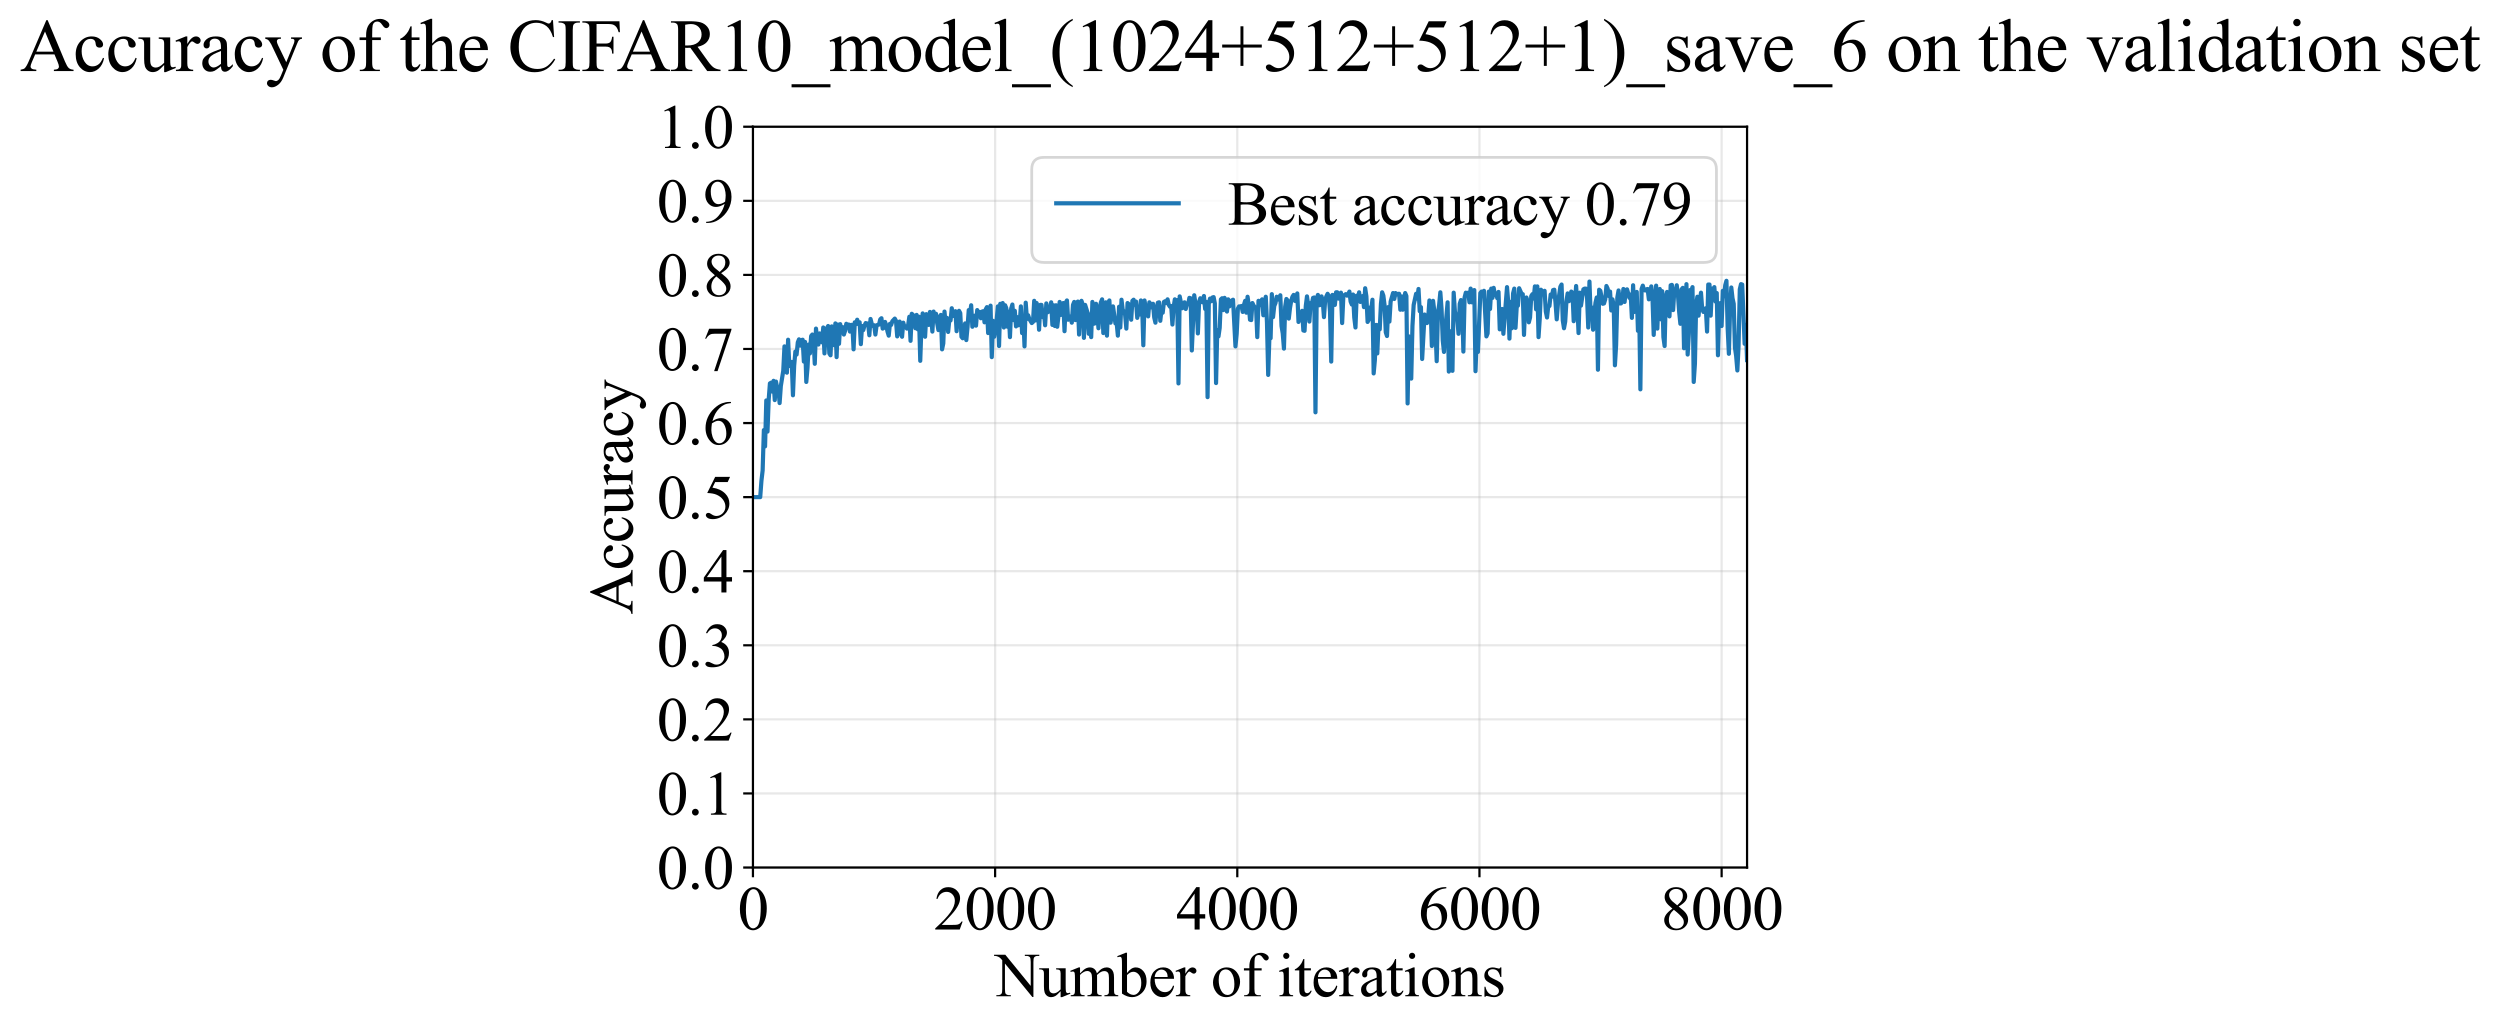 <?xml version="1.0" encoding="utf-8" standalone="no"?>
<!DOCTYPE svg PUBLIC "-//W3C//DTD SVG 1.1//EN"
  "http://www.w3.org/Graphics/SVG/1.1/DTD/svg11.dtd">
<svg xmlns:xlink="http://www.w3.org/1999/xlink" width="898.086pt" height="369.808pt" viewBox="0 0 898.086 369.808" xmlns="http://www.w3.org/2000/svg" version="1.1">
 <defs>
  <style type="text/css">*{stroke-linejoin: round; stroke-linecap: butt}</style>
 </defs>
 <g id="figure_1">
  <g id="patch_1">
   <path d="M -0 369.808 
L 898.086 369.808 
L 898.086 0 
L -0 0 
z
" style="fill: #ffffff"/>
  </g>
  <g id="axes_1">
   <g id="patch_2">
    <path d="M 270.483 311.644 
L 627.603 311.644 
L 627.603 45.532 
L 270.483 45.532 
z
" style="fill: #ffffff"/>
   </g>
   <g id="matplotlib.axis_1">
    <g id="xtick_1">
     <g id="line2d_1">
      <path d="M 270.483 311.644 
L 270.483 45.532 
" clip-path="url(#p6caefb0eb1)" style="fill: none; stroke: #b0b0b0; stroke-opacity: 0.3; stroke-width: 0.8; stroke-linecap: square"/>
     </g>
     <g id="line2d_2">
      <defs>
       <path id="mb221e8f84d" d="M 0 0 
L 0 3.5 
" style="stroke: #000000; stroke-width: 0.8"/>
      </defs>
      <g>
       <use xlink:href="#mb221e8f84d" x="270.483" y="311.644" style="stroke: #000000; stroke-width: 0.8"/>
      </g>
     </g>
     <g id="text_1">
      <!-- 0 -->
      <g transform="translate(264.983 333.92) scale(0.22 -0.22)">
       <defs>
        <path id="TimesNewRomanPSMT-30" d="M 231 2094 
Q 231 2819 450 3342 
Q 669 3866 1031 4122 
Q 1313 4325 1613 4325 
Q 2100 4325 2488 3828 
Q 2972 3213 2972 2159 
Q 2972 1422 2759 906 
Q 2547 391 2217 158 
Q 1888 -75 1581 -75 
Q 975 -75 572 641 
Q 231 1244 231 2094 
z
M 844 2016 
Q 844 1141 1059 588 
Q 1238 122 1591 122 
Q 1759 122 1940 273 
Q 2122 425 2216 781 
Q 2359 1319 2359 2297 
Q 2359 3022 2209 3506 
Q 2097 3866 1919 4016 
Q 1791 4119 1609 4119 
Q 1397 4119 1231 3928 
Q 1006 3669 925 3112 
Q 844 2556 844 2016 
z
" transform="scale(0.016)"/>
       </defs>
       <use xlink:href="#TimesNewRomanPSMT-30"/>
      </g>
     </g>
    </g>
    <g id="xtick_2">
     <g id="line2d_3">
      <path d="M 357.48 311.644 
L 357.48 45.532 
" clip-path="url(#p6caefb0eb1)" style="fill: none; stroke: #b0b0b0; stroke-opacity: 0.3; stroke-width: 0.8; stroke-linecap: square"/>
     </g>
     <g id="line2d_4">
      <g>
       <use xlink:href="#mb221e8f84d" x="357.48" y="311.644" style="stroke: #000000; stroke-width: 0.8"/>
      </g>
     </g>
     <g id="text_2">
      <!-- 2000 -->
      <g transform="translate(335.48 333.92) scale(0.22 -0.22)">
       <defs>
        <path id="TimesNewRomanPSMT-32" d="M 2934 816 
L 2638 0 
L 138 0 
L 138 116 
Q 1241 1122 1691 1759 
Q 2141 2397 2141 2925 
Q 2141 3328 1894 3587 
Q 1647 3847 1303 3847 
Q 991 3847 742 3664 
Q 494 3481 375 3128 
L 259 3128 
Q 338 3706 661 4015 
Q 984 4325 1469 4325 
Q 1984 4325 2329 3994 
Q 2675 3663 2675 3213 
Q 2675 2891 2525 2569 
Q 2294 2063 1775 1497 
Q 997 647 803 472 
L 1909 472 
Q 2247 472 2383 497 
Q 2519 522 2628 598 
Q 2738 675 2819 816 
L 2934 816 
z
" transform="scale(0.016)"/>
       </defs>
       <use xlink:href="#TimesNewRomanPSMT-32"/>
       <use xlink:href="#TimesNewRomanPSMT-30" transform="translate(50 0)"/>
       <use xlink:href="#TimesNewRomanPSMT-30" transform="translate(100 0)"/>
       <use xlink:href="#TimesNewRomanPSMT-30" transform="translate(150 0)"/>
      </g>
     </g>
    </g>
    <g id="xtick_3">
     <g id="line2d_5">
      <path d="M 444.476 311.644 
L 444.476 45.532 
" clip-path="url(#p6caefb0eb1)" style="fill: none; stroke: #b0b0b0; stroke-opacity: 0.3; stroke-width: 0.8; stroke-linecap: square"/>
     </g>
     <g id="line2d_6">
      <g>
       <use xlink:href="#mb221e8f84d" x="444.476" y="311.644" style="stroke: #000000; stroke-width: 0.8"/>
      </g>
     </g>
     <g id="text_3">
      <!-- 4000 -->
      <g transform="translate(422.476 333.92) scale(0.22 -0.22)">
       <defs>
        <path id="TimesNewRomanPSMT-34" d="M 2978 1563 
L 2978 1119 
L 2409 1119 
L 2409 0 
L 1894 0 
L 1894 1119 
L 100 1119 
L 100 1519 
L 2066 4325 
L 2409 4325 
L 2409 1563 
L 2978 1563 
z
M 1894 1563 
L 1894 3666 
L 406 1563 
L 1894 1563 
z
" transform="scale(0.016)"/>
       </defs>
       <use xlink:href="#TimesNewRomanPSMT-34"/>
       <use xlink:href="#TimesNewRomanPSMT-30" transform="translate(50 0)"/>
       <use xlink:href="#TimesNewRomanPSMT-30" transform="translate(100 0)"/>
       <use xlink:href="#TimesNewRomanPSMT-30" transform="translate(150 0)"/>
      </g>
     </g>
    </g>
    <g id="xtick_4">
     <g id="line2d_7">
      <path d="M 531.472 311.644 
L 531.472 45.532 
" clip-path="url(#p6caefb0eb1)" style="fill: none; stroke: #b0b0b0; stroke-opacity: 0.3; stroke-width: 0.8; stroke-linecap: square"/>
     </g>
     <g id="line2d_8">
      <g>
       <use xlink:href="#mb221e8f84d" x="531.472" y="311.644" style="stroke: #000000; stroke-width: 0.8"/>
      </g>
     </g>
     <g id="text_4">
      <!-- 6000 -->
      <g transform="translate(509.472 333.92) scale(0.22 -0.22)">
       <defs>
        <path id="TimesNewRomanPSMT-36" d="M 2869 4325 
L 2869 4209 
Q 2456 4169 2195 4045 
Q 1934 3922 1679 3669 
Q 1425 3416 1258 3105 
Q 1091 2794 978 2366 
Q 1428 2675 1881 2675 
Q 2316 2675 2634 2325 
Q 2953 1975 2953 1425 
Q 2953 894 2631 456 
Q 2244 -75 1606 -75 
Q 1172 -75 869 213 
Q 275 772 275 1663 
Q 275 2231 503 2743 
Q 731 3256 1154 3653 
Q 1578 4050 1965 4187 
Q 2353 4325 2688 4325 
L 2869 4325 
z
M 925 2138 
Q 869 1716 869 1456 
Q 869 1156 980 804 
Q 1091 453 1309 247 
Q 1469 100 1697 100 
Q 1969 100 2183 356 
Q 2397 613 2397 1088 
Q 2397 1622 2184 2012 
Q 1972 2403 1581 2403 
Q 1463 2403 1327 2353 
Q 1191 2303 925 2138 
z
" transform="scale(0.016)"/>
       </defs>
       <use xlink:href="#TimesNewRomanPSMT-36"/>
       <use xlink:href="#TimesNewRomanPSMT-30" transform="translate(50 0)"/>
       <use xlink:href="#TimesNewRomanPSMT-30" transform="translate(100 0)"/>
       <use xlink:href="#TimesNewRomanPSMT-30" transform="translate(150 0)"/>
      </g>
     </g>
    </g>
    <g id="xtick_5">
     <g id="line2d_9">
      <path d="M 618.469 311.644 
L 618.469 45.532 
" clip-path="url(#p6caefb0eb1)" style="fill: none; stroke: #b0b0b0; stroke-opacity: 0.3; stroke-width: 0.8; stroke-linecap: square"/>
     </g>
     <g id="line2d_10">
      <g>
       <use xlink:href="#mb221e8f84d" x="618.469" y="311.644" style="stroke: #000000; stroke-width: 0.8"/>
      </g>
     </g>
     <g id="text_5">
      <!-- 8000 -->
      <g transform="translate(596.469 333.92) scale(0.22 -0.22)">
       <defs>
        <path id="TimesNewRomanPSMT-38" d="M 1228 2134 
Q 725 2547 579 2797 
Q 434 3047 434 3316 
Q 434 3728 753 4026 
Q 1072 4325 1600 4325 
Q 2113 4325 2425 4047 
Q 2738 3769 2738 3413 
Q 2738 3175 2569 2928 
Q 2400 2681 1866 2347 
Q 2416 1922 2594 1678 
Q 2831 1359 2831 1006 
Q 2831 559 2490 242 
Q 2150 -75 1597 -75 
Q 994 -75 656 303 
Q 388 606 388 966 
Q 388 1247 577 1523 
Q 766 1800 1228 2134 
z
M 1719 2469 
Q 2094 2806 2194 3001 
Q 2294 3197 2294 3444 
Q 2294 3772 2109 3958 
Q 1925 4144 1606 4144 
Q 1288 4144 1088 3959 
Q 888 3775 888 3528 
Q 888 3366 970 3203 
Q 1053 3041 1206 2894 
L 1719 2469 
z
M 1375 2016 
Q 1116 1797 991 1539 
Q 866 1281 866 981 
Q 866 578 1086 336 
Q 1306 94 1647 94 
Q 1984 94 2187 284 
Q 2391 475 2391 747 
Q 2391 972 2272 1150 
Q 2050 1481 1375 2016 
z
" transform="scale(0.016)"/>
       </defs>
       <use xlink:href="#TimesNewRomanPSMT-38"/>
       <use xlink:href="#TimesNewRomanPSMT-30" transform="translate(50 0)"/>
       <use xlink:href="#TimesNewRomanPSMT-30" transform="translate(100 0)"/>
       <use xlink:href="#TimesNewRomanPSMT-30" transform="translate(150 0)"/>
      </g>
     </g>
    </g>
    <g id="text_6">
     <!-- Number of iterations -->
     <g transform="translate(357.401 357.902) scale(0.22 -0.22)">
      <defs>
       <path id="TimesNewRomanPSMT-4e" d="M -84 4238 
L 1066 4238 
L 3656 1059 
L 3656 3503 
Q 3656 3894 3569 3991 
Q 3453 4122 3203 4122 
L 3056 4122 
L 3056 4238 
L 4531 4238 
L 4531 4122 
L 4381 4122 
Q 4113 4122 4000 3959 
Q 3931 3859 3931 3503 
L 3931 -69 
L 3819 -69 
L 1025 3344 
L 1025 734 
Q 1025 344 1109 247 
Q 1228 116 1475 116 
L 1625 116 
L 1625 0 
L 150 0 
L 150 116 
L 297 116 
Q 569 116 681 278 
Q 750 378 750 734 
L 750 3681 
Q 566 3897 470 3965 
Q 375 4034 191 4094 
Q 100 4122 -84 4122 
L -84 4238 
z
" transform="scale(0.016)"/>
       <path id="TimesNewRomanPSMT-75" d="M 2709 2863 
L 2709 1128 
Q 2709 631 2732 520 
Q 2756 409 2807 365 
Q 2859 322 2928 322 
Q 3025 322 3147 375 
L 3191 266 
L 2334 -88 
L 2194 -88 
L 2194 519 
Q 1825 119 1631 15 
Q 1438 -88 1222 -88 
Q 981 -88 804 51 
Q 628 191 559 409 
Q 491 628 491 1028 
L 491 2306 
Q 491 2509 447 2587 
Q 403 2666 317 2708 
Q 231 2750 6 2747 
L 6 2863 
L 1009 2863 
L 1009 947 
Q 1009 547 1148 422 
Q 1288 297 1484 297 
Q 1619 297 1789 381 
Q 1959 466 2194 703 
L 2194 2325 
Q 2194 2569 2105 2655 
Q 2016 2741 1734 2747 
L 1734 2863 
L 2709 2863 
z
" transform="scale(0.016)"/>
       <path id="TimesNewRomanPSMT-6d" d="M 1050 2338 
Q 1363 2650 1419 2697 
Q 1559 2816 1721 2881 
Q 1884 2947 2044 2947 
Q 2313 2947 2506 2790 
Q 2700 2634 2766 2338 
Q 3088 2713 3309 2830 
Q 3531 2947 3766 2947 
Q 3994 2947 4170 2830 
Q 4347 2713 4450 2447 
Q 4519 2266 4519 1878 
L 4519 647 
Q 4519 378 4559 278 
Q 4591 209 4675 161 
Q 4759 113 4950 113 
L 4950 0 
L 3538 0 
L 3538 113 
L 3597 113 
Q 3781 113 3884 184 
Q 3956 234 3988 344 
Q 4000 397 4000 647 
L 4000 1878 
Q 4000 2228 3916 2372 
Q 3794 2572 3525 2572 
Q 3359 2572 3192 2489 
Q 3025 2406 2788 2181 
L 2781 2147 
L 2788 2013 
L 2788 647 
Q 2788 353 2820 281 
Q 2853 209 2943 161 
Q 3034 113 3253 113 
L 3253 0 
L 1806 0 
L 1806 113 
Q 2044 113 2133 169 
Q 2222 225 2256 338 
Q 2272 391 2272 647 
L 2272 1878 
Q 2272 2228 2169 2381 
Q 2031 2581 1784 2581 
Q 1616 2581 1450 2491 
Q 1191 2353 1050 2181 
L 1050 647 
Q 1050 366 1089 281 
Q 1128 197 1204 155 
Q 1281 113 1516 113 
L 1516 0 
L 100 0 
L 100 113 
Q 297 113 375 155 
Q 453 197 493 289 
Q 534 381 534 647 
L 534 1741 
Q 534 2213 506 2350 
Q 484 2453 437 2492 
Q 391 2531 309 2531 
Q 222 2531 100 2484 
L 53 2597 
L 916 2947 
L 1050 2947 
L 1050 2338 
z
" transform="scale(0.016)"/>
       <path id="TimesNewRomanPSMT-62" d="M 984 2369 
Q 1400 2947 1881 2947 
Q 2322 2947 2650 2570 
Q 2978 2194 2978 1541 
Q 2978 778 2472 313 
Q 2038 -88 1503 -88 
Q 1253 -88 995 3 
Q 738 94 469 275 
L 469 3241 
Q 469 3728 445 3840 
Q 422 3953 372 3993 
Q 322 4034 247 4034 
Q 159 4034 28 3984 
L -16 4094 
L 844 4444 
L 984 4444 
L 984 2369 
z
M 984 2169 
L 984 456 
Q 1144 300 1314 220 
Q 1484 141 1663 141 
Q 1947 141 2192 453 
Q 2438 766 2438 1363 
Q 2438 1913 2192 2208 
Q 1947 2503 1634 2503 
Q 1469 2503 1303 2419 
Q 1178 2356 984 2169 
z
" transform="scale(0.016)"/>
       <path id="TimesNewRomanPSMT-65" d="M 681 1784 
Q 678 1147 991 784 
Q 1303 422 1725 422 
Q 2006 422 2214 576 
Q 2422 731 2563 1106 
L 2659 1044 
Q 2594 616 2278 264 
Q 1963 -88 1488 -88 
Q 972 -88 605 314 
Q 238 716 238 1394 
Q 238 2128 614 2539 
Q 991 2950 1559 2950 
Q 2041 2950 2350 2633 
Q 2659 2316 2659 1784 
L 681 1784 
z
M 681 1966 
L 2006 1966 
Q 1991 2241 1941 2353 
Q 1863 2528 1708 2628 
Q 1553 2728 1384 2728 
Q 1125 2728 920 2526 
Q 716 2325 681 1966 
z
" transform="scale(0.016)"/>
       <path id="TimesNewRomanPSMT-72" d="M 1038 2947 
L 1038 2303 
Q 1397 2947 1775 2947 
Q 1947 2947 2059 2842 
Q 2172 2738 2172 2600 
Q 2172 2478 2090 2393 
Q 2009 2309 1897 2309 
Q 1788 2309 1652 2417 
Q 1516 2525 1450 2525 
Q 1394 2525 1328 2463 
Q 1188 2334 1038 2041 
L 1038 669 
Q 1038 431 1097 309 
Q 1138 225 1241 169 
Q 1344 113 1538 113 
L 1538 0 
L 72 0 
L 72 113 
Q 291 113 397 181 
Q 475 231 506 341 
Q 522 394 522 644 
L 522 1753 
Q 522 2253 501 2348 
Q 481 2444 426 2487 
Q 372 2531 291 2531 
Q 194 2531 72 2484 
L 41 2597 
L 906 2947 
L 1038 2947 
z
" transform="scale(0.016)"/>
       <path id="TimesNewRomanPSMT-20" transform="scale(0.016)"/>
       <path id="TimesNewRomanPSMT-6f" d="M 1600 2947 
Q 2250 2947 2644 2453 
Q 2978 2031 2978 1484 
Q 2978 1100 2793 706 
Q 2609 313 2286 112 
Q 1963 -88 1566 -88 
Q 919 -88 538 428 
Q 216 863 216 1403 
Q 216 1797 411 2186 
Q 606 2575 925 2761 
Q 1244 2947 1600 2947 
z
M 1503 2744 
Q 1338 2744 1170 2645 
Q 1003 2547 900 2300 
Q 797 2053 797 1666 
Q 797 1041 1045 587 
Q 1294 134 1700 134 
Q 2003 134 2200 384 
Q 2397 634 2397 1244 
Q 2397 2006 2069 2444 
Q 1847 2744 1503 2744 
z
" transform="scale(0.016)"/>
       <path id="TimesNewRomanPSMT-66" d="M 1319 2638 
L 1319 756 
Q 1319 356 1406 250 
Q 1522 113 1716 113 
L 1975 113 
L 1975 0 
L 266 0 
L 266 113 
L 394 113 
Q 519 113 622 175 
Q 725 238 764 344 
Q 803 450 803 756 
L 803 2638 
L 247 2638 
L 247 2863 
L 803 2863 
L 803 3050 
Q 803 3478 940 3775 
Q 1078 4072 1361 4255 
Q 1644 4438 1997 4438 
Q 2325 4438 2600 4225 
Q 2781 4084 2781 3909 
Q 2781 3816 2700 3733 
Q 2619 3650 2525 3650 
Q 2453 3650 2373 3701 
Q 2294 3753 2178 3923 
Q 2063 4094 1966 4153 
Q 1869 4213 1750 4213 
Q 1606 4213 1506 4136 
Q 1406 4059 1362 3898 
Q 1319 3738 1319 3069 
L 1319 2863 
L 2056 2863 
L 2056 2638 
L 1319 2638 
z
" transform="scale(0.016)"/>
       <path id="TimesNewRomanPSMT-69" d="M 928 4444 
Q 1059 4444 1151 4351 
Q 1244 4259 1244 4128 
Q 1244 3997 1151 3903 
Q 1059 3809 928 3809 
Q 797 3809 703 3903 
Q 609 3997 609 4128 
Q 609 4259 701 4351 
Q 794 4444 928 4444 
z
M 1188 2947 
L 1188 647 
Q 1188 378 1227 289 
Q 1266 200 1342 156 
Q 1419 113 1622 113 
L 1622 0 
L 231 0 
L 231 113 
Q 441 113 512 153 
Q 584 194 626 287 
Q 669 381 669 647 
L 669 1750 
Q 669 2216 641 2353 
Q 619 2453 572 2492 
Q 525 2531 444 2531 
Q 356 2531 231 2484 
L 188 2597 
L 1050 2947 
L 1188 2947 
z
" transform="scale(0.016)"/>
       <path id="TimesNewRomanPSMT-74" d="M 1031 3803 
L 1031 2863 
L 1700 2863 
L 1700 2644 
L 1031 2644 
L 1031 788 
Q 1031 509 1111 412 
Q 1191 316 1316 316 
Q 1419 316 1516 380 
Q 1613 444 1666 569 
L 1788 569 
Q 1678 263 1478 108 
Q 1278 -47 1066 -47 
Q 922 -47 784 33 
Q 647 113 581 261 
Q 516 409 516 719 
L 516 2644 
L 63 2644 
L 63 2747 
Q 234 2816 414 2980 
Q 594 3144 734 3369 
Q 806 3488 934 3803 
L 1031 3803 
z
" transform="scale(0.016)"/>
       <path id="TimesNewRomanPSMT-61" d="M 1822 413 
Q 1381 72 1269 19 
Q 1100 -59 909 -59 
Q 613 -59 420 144 
Q 228 347 228 678 
Q 228 888 322 1041 
Q 450 1253 767 1440 
Q 1084 1628 1822 1897 
L 1822 2009 
Q 1822 2438 1686 2597 
Q 1550 2756 1291 2756 
Q 1094 2756 978 2650 
Q 859 2544 859 2406 
L 866 2225 
Q 866 2081 792 2003 
Q 719 1925 600 1925 
Q 484 1925 411 2006 
Q 338 2088 338 2228 
Q 338 2497 613 2722 
Q 888 2947 1384 2947 
Q 1766 2947 2009 2819 
Q 2194 2722 2281 2516 
Q 2338 2381 2338 1966 
L 2338 994 
Q 2338 584 2353 492 
Q 2369 400 2405 369 
Q 2441 338 2488 338 
Q 2538 338 2575 359 
Q 2641 400 2828 588 
L 2828 413 
Q 2478 -56 2159 -56 
Q 2006 -56 1915 50 
Q 1825 156 1822 413 
z
M 1822 616 
L 1822 1706 
Q 1350 1519 1213 1441 
Q 966 1303 859 1153 
Q 753 1003 753 825 
Q 753 600 887 451 
Q 1022 303 1197 303 
Q 1434 303 1822 616 
z
" transform="scale(0.016)"/>
       <path id="TimesNewRomanPSMT-6e" d="M 1034 2341 
Q 1538 2947 1994 2947 
Q 2228 2947 2397 2830 
Q 2566 2713 2666 2444 
Q 2734 2256 2734 1869 
L 2734 647 
Q 2734 375 2778 278 
Q 2813 200 2889 156 
Q 2966 113 3172 113 
L 3172 0 
L 1756 0 
L 1756 113 
L 1816 113 
Q 2016 113 2095 173 
Q 2175 234 2206 353 
Q 2219 400 2219 647 
L 2219 1819 
Q 2219 2209 2117 2386 
Q 2016 2563 1775 2563 
Q 1403 2563 1034 2156 
L 1034 647 
Q 1034 356 1069 288 
Q 1113 197 1189 155 
Q 1266 113 1500 113 
L 1500 0 
L 84 0 
L 84 113 
L 147 113 
Q 366 113 442 223 
Q 519 334 519 647 
L 519 1709 
Q 519 2225 495 2337 
Q 472 2450 423 2490 
Q 375 2531 294 2531 
Q 206 2531 84 2484 
L 38 2597 
L 900 2947 
L 1034 2947 
L 1034 2341 
z
" transform="scale(0.016)"/>
       <path id="TimesNewRomanPSMT-73" d="M 2050 2947 
L 2050 1972 
L 1947 1972 
Q 1828 2431 1642 2597 
Q 1456 2763 1169 2763 
Q 950 2763 815 2647 
Q 681 2531 681 2391 
Q 681 2216 781 2091 
Q 878 1963 1175 1819 
L 1631 1597 
Q 2266 1288 2266 781 
Q 2266 391 1970 151 
Q 1675 -88 1309 -88 
Q 1047 -88 709 6 
Q 606 38 541 38 
Q 469 38 428 -44 
L 325 -44 
L 325 978 
L 428 978 
Q 516 541 762 319 
Q 1009 97 1316 97 
Q 1531 97 1667 223 
Q 1803 350 1803 528 
Q 1803 744 1651 891 
Q 1500 1038 1047 1263 
Q 594 1488 453 1669 
Q 313 1847 313 2119 
Q 313 2472 555 2709 
Q 797 2947 1181 2947 
Q 1350 2947 1591 2875 
Q 1750 2828 1803 2828 
Q 1853 2828 1881 2850 
Q 1909 2872 1947 2947 
L 2050 2947 
z
" transform="scale(0.016)"/>
      </defs>
      <use xlink:href="#TimesNewRomanPSMT-4e"/>
      <use xlink:href="#TimesNewRomanPSMT-75" transform="translate(72.217 0)"/>
      <use xlink:href="#TimesNewRomanPSMT-6d" transform="translate(122.217 0)"/>
      <use xlink:href="#TimesNewRomanPSMT-62" transform="translate(200 0)"/>
      <use xlink:href="#TimesNewRomanPSMT-65" transform="translate(250 0)"/>
      <use xlink:href="#TimesNewRomanPSMT-72" transform="translate(294.385 0)"/>
      <use xlink:href="#TimesNewRomanPSMT-20" transform="translate(327.686 0)"/>
      <use xlink:href="#TimesNewRomanPSMT-6f" transform="translate(352.686 0)"/>
      <use xlink:href="#TimesNewRomanPSMT-66" transform="translate(402.686 0)"/>
      <use xlink:href="#TimesNewRomanPSMT-20" transform="translate(435.986 0)"/>
      <use xlink:href="#TimesNewRomanPSMT-69" transform="translate(460.986 0)"/>
      <use xlink:href="#TimesNewRomanPSMT-74" transform="translate(488.77 0)"/>
      <use xlink:href="#TimesNewRomanPSMT-65" transform="translate(516.553 0)"/>
      <use xlink:href="#TimesNewRomanPSMT-72" transform="translate(560.938 0)"/>
      <use xlink:href="#TimesNewRomanPSMT-61" transform="translate(594.238 0)"/>
      <use xlink:href="#TimesNewRomanPSMT-74" transform="translate(638.623 0)"/>
      <use xlink:href="#TimesNewRomanPSMT-69" transform="translate(666.406 0)"/>
      <use xlink:href="#TimesNewRomanPSMT-6f" transform="translate(694.189 0)"/>
      <use xlink:href="#TimesNewRomanPSMT-6e" transform="translate(744.189 0)"/>
      <use xlink:href="#TimesNewRomanPSMT-73" transform="translate(794.189 0)"/>
     </g>
    </g>
   </g>
   <g id="matplotlib.axis_2">
    <g id="ytick_1">
     <g id="line2d_11">
      <path d="M 270.483 311.644 
L 627.603 311.644 
" clip-path="url(#p6caefb0eb1)" style="fill: none; stroke: #b0b0b0; stroke-opacity: 0.3; stroke-width: 0.8; stroke-linecap: square"/>
     </g>
     <g id="line2d_12">
      <defs>
       <path id="m3c58986800" d="M 0 0 
L -3.5 0 
" style="stroke: #000000; stroke-width: 0.8"/>
      </defs>
      <g>
       <use xlink:href="#m3c58986800" x="270.483" y="311.644" style="stroke: #000000; stroke-width: 0.8"/>
      </g>
     </g>
     <g id="text_7">
      <!-- 0.0 -->
      <g transform="translate(235.983 319.282) scale(0.22 -0.22)">
       <defs>
        <path id="TimesNewRomanPSMT-2e" d="M 800 606 
Q 947 606 1047 504 
Q 1147 403 1147 259 
Q 1147 116 1045 14 
Q 944 -88 800 -88 
Q 656 -88 554 14 
Q 453 116 453 259 
Q 453 406 554 506 
Q 656 606 800 606 
z
" transform="scale(0.016)"/>
       </defs>
       <use xlink:href="#TimesNewRomanPSMT-30"/>
       <use xlink:href="#TimesNewRomanPSMT-2e" transform="translate(50 0)"/>
       <use xlink:href="#TimesNewRomanPSMT-30" transform="translate(75 0)"/>
      </g>
     </g>
    </g>
    <g id="ytick_2">
     <g id="line2d_13">
      <path d="M 270.483 285.032 
L 627.603 285.032 
" clip-path="url(#p6caefb0eb1)" style="fill: none; stroke: #b0b0b0; stroke-opacity: 0.3; stroke-width: 0.8; stroke-linecap: square"/>
     </g>
     <g id="line2d_14">
      <g>
       <use xlink:href="#m3c58986800" x="270.483" y="285.032" style="stroke: #000000; stroke-width: 0.8"/>
      </g>
     </g>
     <g id="text_8">
      <!-- 0.1 -->
      <g transform="translate(235.983 292.67) scale(0.22 -0.22)">
       <defs>
        <path id="TimesNewRomanPSMT-31" d="M 750 3822 
L 1781 4325 
L 1884 4325 
L 1884 747 
Q 1884 391 1914 303 
Q 1944 216 2037 169 
Q 2131 122 2419 116 
L 2419 0 
L 825 0 
L 825 116 
Q 1125 122 1212 167 
Q 1300 213 1334 289 
Q 1369 366 1369 747 
L 1369 3034 
Q 1369 3497 1338 3628 
Q 1316 3728 1258 3775 
Q 1200 3822 1119 3822 
Q 1003 3822 797 3725 
L 750 3822 
z
" transform="scale(0.016)"/>
       </defs>
       <use xlink:href="#TimesNewRomanPSMT-30"/>
       <use xlink:href="#TimesNewRomanPSMT-2e" transform="translate(50 0)"/>
       <use xlink:href="#TimesNewRomanPSMT-31" transform="translate(75 0)"/>
      </g>
     </g>
    </g>
    <g id="ytick_3">
     <g id="line2d_15">
      <path d="M 270.483 258.421 
L 627.603 258.421 
" clip-path="url(#p6caefb0eb1)" style="fill: none; stroke: #b0b0b0; stroke-opacity: 0.3; stroke-width: 0.8; stroke-linecap: square"/>
     </g>
     <g id="line2d_16">
      <g>
       <use xlink:href="#m3c58986800" x="270.483" y="258.421" style="stroke: #000000; stroke-width: 0.8"/>
      </g>
     </g>
     <g id="text_9">
      <!-- 0.2 -->
      <g transform="translate(235.983 266.059) scale(0.22 -0.22)">
       <use xlink:href="#TimesNewRomanPSMT-30"/>
       <use xlink:href="#TimesNewRomanPSMT-2e" transform="translate(50 0)"/>
       <use xlink:href="#TimesNewRomanPSMT-32" transform="translate(75 0)"/>
      </g>
     </g>
    </g>
    <g id="ytick_4">
     <g id="line2d_17">
      <path d="M 270.483 231.81 
L 627.603 231.81 
" clip-path="url(#p6caefb0eb1)" style="fill: none; stroke: #b0b0b0; stroke-opacity: 0.3; stroke-width: 0.8; stroke-linecap: square"/>
     </g>
     <g id="line2d_18">
      <g>
       <use xlink:href="#m3c58986800" x="270.483" y="231.81" style="stroke: #000000; stroke-width: 0.8"/>
      </g>
     </g>
     <g id="text_10">
      <!-- 0.3 -->
      <g transform="translate(235.983 239.448) scale(0.22 -0.22)">
       <defs>
        <path id="TimesNewRomanPSMT-33" d="M 325 3431 
Q 506 3859 782 4092 
Q 1059 4325 1472 4325 
Q 1981 4325 2253 3994 
Q 2459 3747 2459 3466 
Q 2459 3003 1878 2509 
Q 2269 2356 2469 2072 
Q 2669 1788 2669 1403 
Q 2669 853 2319 450 
Q 1863 -75 997 -75 
Q 569 -75 414 31 
Q 259 138 259 259 
Q 259 350 332 419 
Q 406 488 509 488 
Q 588 488 669 463 
Q 722 447 909 348 
Q 1097 250 1169 231 
Q 1284 197 1416 197 
Q 1734 197 1970 444 
Q 2206 691 2206 1028 
Q 2206 1275 2097 1509 
Q 2016 1684 1919 1775 
Q 1784 1900 1550 2001 
Q 1316 2103 1072 2103 
L 972 2103 
L 972 2197 
Q 1219 2228 1467 2375 
Q 1716 2522 1828 2728 
Q 1941 2934 1941 3181 
Q 1941 3503 1739 3701 
Q 1538 3900 1238 3900 
Q 753 3900 428 3381 
L 325 3431 
z
" transform="scale(0.016)"/>
       </defs>
       <use xlink:href="#TimesNewRomanPSMT-30"/>
       <use xlink:href="#TimesNewRomanPSMT-2e" transform="translate(50 0)"/>
       <use xlink:href="#TimesNewRomanPSMT-33" transform="translate(75 0)"/>
      </g>
     </g>
    </g>
    <g id="ytick_5">
     <g id="line2d_19">
      <path d="M 270.483 205.199 
L 627.603 205.199 
" clip-path="url(#p6caefb0eb1)" style="fill: none; stroke: #b0b0b0; stroke-opacity: 0.3; stroke-width: 0.8; stroke-linecap: square"/>
     </g>
     <g id="line2d_20">
      <g>
       <use xlink:href="#m3c58986800" x="270.483" y="205.199" style="stroke: #000000; stroke-width: 0.8"/>
      </g>
     </g>
     <g id="text_11">
      <!-- 0.4 -->
      <g transform="translate(235.983 212.837) scale(0.22 -0.22)">
       <use xlink:href="#TimesNewRomanPSMT-30"/>
       <use xlink:href="#TimesNewRomanPSMT-2e" transform="translate(50 0)"/>
       <use xlink:href="#TimesNewRomanPSMT-34" transform="translate(75 0)"/>
      </g>
     </g>
    </g>
    <g id="ytick_6">
     <g id="line2d_21">
      <path d="M 270.483 178.588 
L 627.603 178.588 
" clip-path="url(#p6caefb0eb1)" style="fill: none; stroke: #b0b0b0; stroke-opacity: 0.3; stroke-width: 0.8; stroke-linecap: square"/>
     </g>
     <g id="line2d_22">
      <g>
       <use xlink:href="#m3c58986800" x="270.483" y="178.588" style="stroke: #000000; stroke-width: 0.8"/>
      </g>
     </g>
     <g id="text_12">
      <!-- 0.5 -->
      <g transform="translate(235.983 186.226) scale(0.22 -0.22)">
       <defs>
        <path id="TimesNewRomanPSMT-35" d="M 2778 4238 
L 2534 3706 
L 1259 3706 
L 981 3138 
Q 1809 3016 2294 2522 
Q 2709 2097 2709 1522 
Q 2709 1188 2573 903 
Q 2438 619 2231 419 
Q 2025 219 1772 97 
Q 1413 -75 1034 -75 
Q 653 -75 479 54 
Q 306 184 306 341 
Q 306 428 378 495 
Q 450 563 559 563 
Q 641 563 702 538 
Q 763 513 909 409 
Q 1144 247 1384 247 
Q 1750 247 2026 523 
Q 2303 800 2303 1197 
Q 2303 1581 2056 1914 
Q 1809 2247 1375 2428 
Q 1034 2569 447 2591 
L 1259 4238 
L 2778 4238 
z
" transform="scale(0.016)"/>
       </defs>
       <use xlink:href="#TimesNewRomanPSMT-30"/>
       <use xlink:href="#TimesNewRomanPSMT-2e" transform="translate(50 0)"/>
       <use xlink:href="#TimesNewRomanPSMT-35" transform="translate(75 0)"/>
      </g>
     </g>
    </g>
    <g id="ytick_7">
     <g id="line2d_23">
      <path d="M 270.483 151.976 
L 627.603 151.976 
" clip-path="url(#p6caefb0eb1)" style="fill: none; stroke: #b0b0b0; stroke-opacity: 0.3; stroke-width: 0.8; stroke-linecap: square"/>
     </g>
     <g id="line2d_24">
      <g>
       <use xlink:href="#m3c58986800" x="270.483" y="151.976" style="stroke: #000000; stroke-width: 0.8"/>
      </g>
     </g>
     <g id="text_13">
      <!-- 0.6 -->
      <g transform="translate(235.983 159.614) scale(0.22 -0.22)">
       <use xlink:href="#TimesNewRomanPSMT-30"/>
       <use xlink:href="#TimesNewRomanPSMT-2e" transform="translate(50 0)"/>
       <use xlink:href="#TimesNewRomanPSMT-36" transform="translate(75 0)"/>
      </g>
     </g>
    </g>
    <g id="ytick_8">
     <g id="line2d_25">
      <path d="M 270.483 125.365 
L 627.603 125.365 
" clip-path="url(#p6caefb0eb1)" style="fill: none; stroke: #b0b0b0; stroke-opacity: 0.3; stroke-width: 0.8; stroke-linecap: square"/>
     </g>
     <g id="line2d_26">
      <g>
       <use xlink:href="#m3c58986800" x="270.483" y="125.365" style="stroke: #000000; stroke-width: 0.8"/>
      </g>
     </g>
     <g id="text_14">
      <!-- 0.7 -->
      <g transform="translate(235.983 133.003) scale(0.22 -0.22)">
       <defs>
        <path id="TimesNewRomanPSMT-37" d="M 644 4238 
L 2916 4238 
L 2916 4119 
L 1503 -88 
L 1153 -88 
L 2419 3728 
L 1253 3728 
Q 900 3728 750 3644 
Q 488 3500 328 3200 
L 238 3234 
L 644 4238 
z
" transform="scale(0.016)"/>
       </defs>
       <use xlink:href="#TimesNewRomanPSMT-30"/>
       <use xlink:href="#TimesNewRomanPSMT-2e" transform="translate(50 0)"/>
       <use xlink:href="#TimesNewRomanPSMT-37" transform="translate(75 0)"/>
      </g>
     </g>
    </g>
    <g id="ytick_9">
     <g id="line2d_27">
      <path d="M 270.483 98.754 
L 627.603 98.754 
" clip-path="url(#p6caefb0eb1)" style="fill: none; stroke: #b0b0b0; stroke-opacity: 0.3; stroke-width: 0.8; stroke-linecap: square"/>
     </g>
     <g id="line2d_28">
      <g>
       <use xlink:href="#m3c58986800" x="270.483" y="98.754" style="stroke: #000000; stroke-width: 0.8"/>
      </g>
     </g>
     <g id="text_15">
      <!-- 0.8 -->
      <g transform="translate(235.983 106.392) scale(0.22 -0.22)">
       <use xlink:href="#TimesNewRomanPSMT-30"/>
       <use xlink:href="#TimesNewRomanPSMT-2e" transform="translate(50 0)"/>
       <use xlink:href="#TimesNewRomanPSMT-38" transform="translate(75 0)"/>
      </g>
     </g>
    </g>
    <g id="ytick_10">
     <g id="line2d_29">
      <path d="M 270.483 72.143 
L 627.603 72.143 
" clip-path="url(#p6caefb0eb1)" style="fill: none; stroke: #b0b0b0; stroke-opacity: 0.3; stroke-width: 0.8; stroke-linecap: square"/>
     </g>
     <g id="line2d_30">
      <g>
       <use xlink:href="#m3c58986800" x="270.483" y="72.143" style="stroke: #000000; stroke-width: 0.8"/>
      </g>
     </g>
     <g id="text_16">
      <!-- 0.9 -->
      <g transform="translate(235.983 79.781) scale(0.22 -0.22)">
       <defs>
        <path id="TimesNewRomanPSMT-39" d="M 338 -88 
L 338 28 
Q 744 34 1094 217 
Q 1444 400 1770 856 
Q 2097 1313 2225 1859 
Q 1734 1544 1338 1544 
Q 891 1544 572 1889 
Q 253 2234 253 2806 
Q 253 3363 572 3797 
Q 956 4325 1575 4325 
Q 2097 4325 2469 3894 
Q 2925 3359 2925 2575 
Q 2925 1869 2578 1258 
Q 2231 647 1613 244 
Q 1109 -88 516 -88 
L 338 -88 
z
M 2275 2091 
Q 2331 2497 2331 2741 
Q 2331 3044 2228 3395 
Q 2125 3747 1936 3934 
Q 1747 4122 1506 4122 
Q 1228 4122 1018 3872 
Q 809 3622 809 3128 
Q 809 2469 1088 2097 
Q 1291 1828 1588 1828 
Q 1731 1828 1928 1897 
Q 2125 1966 2275 2091 
z
" transform="scale(0.016)"/>
       </defs>
       <use xlink:href="#TimesNewRomanPSMT-30"/>
       <use xlink:href="#TimesNewRomanPSMT-2e" transform="translate(50 0)"/>
       <use xlink:href="#TimesNewRomanPSMT-39" transform="translate(75 0)"/>
      </g>
     </g>
    </g>
    <g id="ytick_11">
     <g id="line2d_31">
      <path d="M 270.483 45.532 
L 627.603 45.532 
" clip-path="url(#p6caefb0eb1)" style="fill: none; stroke: #b0b0b0; stroke-opacity: 0.3; stroke-width: 0.8; stroke-linecap: square"/>
     </g>
     <g id="line2d_32">
      <g>
       <use xlink:href="#m3c58986800" x="270.483" y="45.532" style="stroke: #000000; stroke-width: 0.8"/>
      </g>
     </g>
     <g id="text_17">
      <!-- 1.0 -->
      <g transform="translate(235.983 53.17) scale(0.22 -0.22)">
       <use xlink:href="#TimesNewRomanPSMT-31"/>
       <use xlink:href="#TimesNewRomanPSMT-2e" transform="translate(50 0)"/>
       <use xlink:href="#TimesNewRomanPSMT-30" transform="translate(75 0)"/>
      </g>
     </g>
    </g>
    <g id="text_18">
     <!-- Accuracy -->
     <g transform="translate(227.236 220.726) rotate(-90) scale(0.22 -0.22)">
      <defs>
       <path id="TimesNewRomanPSMT-41" d="M 2928 1419 
L 1288 1419 
L 1000 750 
Q 894 503 894 381 
Q 894 284 986 211 
Q 1078 138 1384 116 
L 1384 0 
L 50 0 
L 50 116 
Q 316 163 394 238 
Q 553 388 747 847 
L 2238 4334 
L 2347 4334 
L 3822 809 
Q 4000 384 4145 257 
Q 4291 131 4550 116 
L 4550 0 
L 2878 0 
L 2878 116 
Q 3131 128 3220 200 
Q 3309 272 3309 375 
Q 3309 513 3184 809 
L 2928 1419 
z
M 2841 1650 
L 2122 3363 
L 1384 1650 
L 2841 1650 
z
" transform="scale(0.016)"/>
       <path id="TimesNewRomanPSMT-63" d="M 2631 1088 
Q 2516 522 2178 217 
Q 1841 -88 1431 -88 
Q 944 -88 581 321 
Q 219 731 219 1428 
Q 219 2103 620 2525 
Q 1022 2947 1584 2947 
Q 2006 2947 2278 2723 
Q 2550 2500 2550 2259 
Q 2550 2141 2473 2067 
Q 2397 1994 2259 1994 
Q 2075 1994 1981 2113 
Q 1928 2178 1911 2362 
Q 1894 2547 1784 2644 
Q 1675 2738 1481 2738 
Q 1169 2738 978 2506 
Q 725 2200 725 1697 
Q 725 1184 976 792 
Q 1228 400 1656 400 
Q 1963 400 2206 609 
Q 2378 753 2541 1131 
L 2631 1088 
z
" transform="scale(0.016)"/>
       <path id="TimesNewRomanPSMT-79" d="M 38 2863 
L 1372 2863 
L 1372 2747 
L 1306 2747 
Q 1166 2747 1095 2686 
Q 1025 2625 1025 2534 
Q 1025 2413 1128 2197 
L 1825 753 
L 2466 2334 
Q 2519 2463 2519 2588 
Q 2519 2644 2497 2672 
Q 2472 2706 2419 2726 
Q 2366 2747 2231 2747 
L 2231 2863 
L 3163 2863 
L 3163 2747 
Q 3047 2734 2984 2696 
Q 2922 2659 2847 2556 
Q 2819 2513 2741 2316 
L 1575 -541 
Q 1406 -956 1132 -1168 
Q 859 -1381 606 -1381 
Q 422 -1381 303 -1275 
Q 184 -1169 184 -1031 
Q 184 -900 270 -820 
Q 356 -741 506 -741 
Q 609 -741 788 -809 
Q 913 -856 944 -856 
Q 1038 -856 1148 -759 
Q 1259 -663 1372 -384 
L 1575 113 
L 547 2272 
Q 500 2369 397 2513 
Q 319 2622 269 2659 
Q 197 2709 38 2747 
L 38 2863 
z
" transform="scale(0.016)"/>
      </defs>
      <use xlink:href="#TimesNewRomanPSMT-41"/>
      <use xlink:href="#TimesNewRomanPSMT-63" transform="translate(72.217 0)"/>
      <use xlink:href="#TimesNewRomanPSMT-63" transform="translate(116.602 0)"/>
      <use xlink:href="#TimesNewRomanPSMT-75" transform="translate(160.986 0)"/>
      <use xlink:href="#TimesNewRomanPSMT-72" transform="translate(210.986 0)"/>
      <use xlink:href="#TimesNewRomanPSMT-61" transform="translate(244.287 0)"/>
      <use xlink:href="#TimesNewRomanPSMT-63" transform="translate(288.672 0)"/>
      <use xlink:href="#TimesNewRomanPSMT-79" transform="translate(333.057 0)"/>
     </g>
    </g>
   </g>
   <g id="line2d_33">
    <path d="M 270.483 178.588 
L 273.096 178.588 
L 273.532 172.733 
L 273.967 169.007 
L 274.403 154.504 
L 274.838 160.359 
L 275.274 143.86 
L 275.709 155.037 
L 276.145 143.461 
L 276.58 137.739 
L 277.016 137.473 
L 277.451 140.667 
L 277.887 136.808 
L 278.322 143.727 
L 278.758 137.074 
L 279.193 139.336 
L 279.629 139.868 
L 280.064 144.791 
L 280.5 138.671 
L 281.371 133.215 
L 281.807 124.434 
L 282.242 133.482 
L 282.678 133.881 
L 283.113 122.039 
L 283.549 131.486 
L 283.984 130.953 
L 284.42 130.022 
L 284.855 141.997 
L 285.291 131.353 
L 285.726 126.296 
L 286.162 127.361 
L 286.597 122.97 
L 287.033 121.906 
L 287.468 124.168 
L 287.904 122.172 
L 288.339 122.039 
L 288.775 129.889 
L 289.21 122.837 
L 289.646 137.207 
L 290.081 132.151 
L 290.517 123.768 
L 290.952 126.962 
L 291.388 120.708 
L 291.823 120.176 
L 292.259 122.172 
L 292.694 130.687 
L 293.13 118.047 
L 293.565 121.773 
L 294.001 123.768 
L 294.436 119.777 
L 294.872 120.575 
L 295.307 122.97 
L 295.743 117.648 
L 296.178 126.962 
L 296.614 118.712 
L 297.485 117.116 
L 297.92 126.962 
L 298.356 127.627 
L 298.791 117.249 
L 299.227 117.515 
L 299.663 124.035 
L 300.098 116.184 
L 300.534 128.292 
L 300.969 116.583 
L 301.405 123.502 
L 301.84 116.45 
L 302.276 119.111 
L 302.711 117.515 
L 303.147 120.176 
L 303.582 118.845 
L 304.018 116.317 
L 304.453 117.116 
L 304.889 116.583 
L 305.324 119.111 
L 305.76 116.716 
L 306.195 116.716 
L 306.631 125.498 
L 307.066 115.785 
L 307.502 116.45 
L 307.937 114.854 
L 308.373 116.45 
L 308.808 115.785 
L 309.244 123.635 
L 309.679 117.116 
L 310.115 118.579 
L 310.55 116.983 
L 310.986 116.051 
L 311.421 116.317 
L 311.857 116.184 
L 312.292 120.442 
L 312.728 114.588 
L 313.163 116.317 
L 313.599 117.116 
L 314.034 116.85 
L 314.47 120.176 
L 314.905 116.85 
L 315.776 116.583 
L 316.212 114.721 
L 316.647 114.321 
L 317.083 118.047 
L 317.519 117.781 
L 317.954 115.652 
L 318.39 116.983 
L 318.825 119.111 
L 319.261 120.575 
L 319.696 116.317 
L 320.132 116.716 
L 320.567 115.386 
L 321.438 114.454 
L 321.874 115.253 
L 322.309 120.841 
L 322.745 119.511 
L 323.18 115.519 
L 323.616 118.978 
L 324.051 120.974 
L 324.487 115.918 
L 324.922 117.515 
L 325.358 117.249 
L 325.793 118.047 
L 326.229 116.85 
L 326.664 113.789 
L 327.1 122.438 
L 327.535 112.725 
L 327.971 113.124 
L 328.406 114.321 
L 328.842 117.914 
L 329.277 113.124 
L 329.713 118.313 
L 330.148 113.789 
L 330.584 129.623 
L 331.019 116.983 
L 331.455 112.592 
L 331.89 117.914 
L 332.326 120.974 
L 332.761 112.858 
L 333.197 115.519 
L 333.632 116.716 
L 334.068 112.059 
L 334.503 113.656 
L 334.939 119.111 
L 335.375 111.926 
L 335.81 115.253 
L 336.246 112.725 
L 336.681 116.184 
L 337.117 118.579 
L 337.552 113.789 
L 337.988 113.124 
L 338.423 125.498 
L 338.859 123.369 
L 339.294 111.926 
L 339.73 116.583 
L 340.165 114.188 
L 340.601 119.245 
L 341.036 114.854 
L 341.472 115.12 
L 341.907 110.729 
L 342.343 113.523 
L 343.214 111.793 
L 343.649 118.978 
L 344.085 112.858 
L 344.52 111.66 
L 344.956 112.459 
L 345.391 120.974 
L 345.827 121.506 
L 346.698 116.184 
L 347.133 122.172 
L 347.569 117.515 
L 348.004 111.394 
L 348.44 112.725 
L 348.875 109.664 
L 349.311 117.382 
L 349.746 113.656 
L 350.182 113.39 
L 350.617 116.983 
L 351.053 111.394 
L 351.488 113.124 
L 351.924 112.059 
L 352.359 114.321 
L 352.795 111.926 
L 353.231 111.793 
L 353.666 115.785 
L 354.102 111.128 
L 354.537 110.33 
L 354.973 119.644 
L 355.844 109.798 
L 356.279 128.292 
L 356.715 115.253 
L 357.15 120.974 
L 358.021 115.12 
L 358.457 110.064 
L 358.892 124.301 
L 359.328 109.132 
L 359.763 113.39 
L 360.199 108.866 
L 360.634 117.648 
L 361.07 109.664 
L 361.505 110.729 
L 361.941 117.382 
L 362.376 111.926 
L 362.812 121.107 
L 363.247 110.862 
L 363.683 109.398 
L 364.118 114.987 
L 364.554 111.66 
L 364.989 117.249 
L 365.425 113.922 
L 365.86 116.85 
L 366.296 116.317 
L 366.731 110.064 
L 367.167 119.644 
L 367.602 113.656 
L 368.038 124.434 
L 368.473 108.733 
L 368.909 114.588 
L 369.344 113.257 
L 369.78 114.588 
L 370.651 116.051 
L 371.087 115.652 
L 371.522 108.068 
L 371.958 115.12 
L 372.393 108.866 
L 372.829 110.862 
L 373.264 118.446 
L 373.7 109.531 
L 374.135 109.531 
L 374.571 113.922 
L 375.006 112.059 
L 375.442 116.85 
L 375.877 108.999 
L 376.313 112.193 
L 376.748 111.926 
L 377.184 111.527 
L 377.619 108.6 
L 378.055 116.716 
L 378.49 109.664 
L 378.926 117.116 
L 379.361 109.664 
L 379.797 117.382 
L 380.232 113.523 
L 380.668 108.467 
L 381.103 113.124 
L 381.539 111.394 
L 381.974 108.866 
L 382.41 118.978 
L 382.845 108.733 
L 383.281 107.935 
L 383.716 114.854 
L 384.152 113.922 
L 384.587 113.656 
L 385.023 115.918 
L 385.458 109.531 
L 385.894 108.467 
L 386.329 114.987 
L 386.765 108.733 
L 387.2 108.334 
L 387.636 120.176 
L 388.071 109.132 
L 388.507 108.068 
L 388.943 109.398 
L 389.378 121.373 
L 389.814 109.531 
L 390.685 112.326 
L 391.12 119.91 
L 391.556 112.991 
L 391.991 121.107 
L 392.427 108.467 
L 392.862 116.317 
L 393.298 116.184 
L 393.733 109.132 
L 394.169 112.059 
L 394.604 117.914 
L 395.04 110.995 
L 395.475 108.6 
L 395.911 107.536 
L 396.346 119.644 
L 396.782 109.798 
L 397.217 108.6 
L 397.653 120.575 
L 398.088 108.733 
L 398.524 107.935 
L 398.959 115.918 
L 399.83 110.064 
L 400.701 116.184 
L 401.137 115.918 
L 401.572 120.575 
L 402.008 110.197 
L 402.443 117.648 
L 402.879 107.669 
L 403.314 111.261 
L 403.75 111.926 
L 404.185 113.124 
L 404.621 118.047 
L 405.056 108.866 
L 405.492 109.265 
L 405.927 110.995 
L 406.363 114.854 
L 406.799 108.068 
L 407.234 107.669 
L 407.67 109.531 
L 408.105 108.334 
L 408.541 114.188 
L 408.976 111.527 
L 409.412 112.991 
L 409.847 107.935 
L 410.283 109.398 
L 410.718 124.035 
L 411.154 107.935 
L 411.589 110.729 
L 412.025 109.931 
L 412.46 113.656 
L 412.896 108.6 
L 413.331 109.265 
L 413.767 110.463 
L 414.202 109.132 
L 414.638 114.055 
L 415.073 115.918 
L 415.509 110.729 
L 415.944 108.733 
L 416.38 108.6 
L 416.815 115.253 
L 417.251 111.261 
L 417.686 112.326 
L 418.122 108.467 
L 418.557 108.201 
L 418.993 108.866 
L 419.428 107.536 
L 419.864 109.531 
L 420.299 110.197 
L 420.735 109.931 
L 421.17 116.583 
L 421.606 110.33 
L 422.041 107.536 
L 422.477 109.132 
L 422.912 107.802 
L 423.348 137.739 
L 423.783 106.471 
L 424.655 110.729 
L 425.526 108.6 
L 425.961 110.995 
L 426.397 109.132 
L 426.832 109.265 
L 427.268 107.003 
L 427.703 107.136 
L 428.139 125.897 
L 429.01 106.072 
L 429.445 108.999 
L 429.881 109.265 
L 430.316 119.777 
L 430.752 108.467 
L 431.187 107.136 
L 431.623 108.467 
L 432.058 108.6 
L 432.494 106.338 
L 432.929 110.995 
L 433.365 108.467 
L 433.8 142.662 
L 434.236 109.132 
L 434.671 107.269 
L 435.107 108.201 
L 435.542 106.87 
L 435.978 106.737 
L 436.413 108.999 
L 436.849 137.606 
L 437.284 118.579 
L 437.72 120.841 
L 438.155 117.781 
L 438.591 107.536 
L 439.026 107.136 
L 439.462 111.394 
L 439.897 107.003 
L 440.333 107.935 
L 440.768 111.926 
L 441.204 107.536 
L 441.639 110.064 
L 442.511 107.935 
L 442.946 107.669 
L 443.817 124.434 
L 444.253 119.91 
L 444.688 110.862 
L 445.124 110.064 
L 445.559 110.064 
L 445.995 109.931 
L 446.43 112.059 
L 446.866 109.531 
L 447.301 108.068 
L 447.737 112.326 
L 448.172 106.604 
L 448.608 109.664 
L 449.043 114.854 
L 449.479 114.987 
L 449.914 108.866 
L 450.35 109.798 
L 450.785 110.33 
L 451.221 110.463 
L 451.656 121.107 
L 452.092 108.068 
L 452.527 109.664 
L 452.963 108.201 
L 453.398 107.536 
L 453.834 113.257 
L 454.269 110.729 
L 454.705 106.604 
L 455.14 115.918 
L 455.576 134.679 
L 456.011 121.107 
L 456.447 121.506 
L 456.882 105.673 
L 457.318 113.922 
L 457.753 109.931 
L 458.189 108.866 
L 458.624 106.604 
L 459.06 106.87 
L 459.495 107.669 
L 459.931 106.072 
L 460.367 117.116 
L 460.802 119.777 
L 461.238 125.232 
L 461.673 110.197 
L 462.109 107.403 
L 462.544 107.935 
L 462.98 114.454 
L 463.415 110.596 
L 463.851 108.068 
L 464.286 106.604 
L 464.722 105.939 
L 465.157 108.068 
L 465.593 108.201 
L 466.028 105.407 
L 466.464 115.652 
L 466.899 112.725 
L 467.335 114.854 
L 467.77 111.66 
L 468.206 118.712 
L 468.641 118.845 
L 469.077 109.931 
L 469.512 106.471 
L 469.948 109.664 
L 470.383 115.519 
L 470.819 108.866 
L 471.254 109.265 
L 471.69 107.003 
L 472.125 106.87 
L 472.561 148.118 
L 472.996 107.536 
L 473.432 105.939 
L 473.867 109.664 
L 474.303 109.531 
L 474.738 106.471 
L 475.174 108.068 
L 475.609 113.922 
L 476.045 107.802 
L 476.48 106.471 
L 476.916 105.54 
L 477.351 106.338 
L 477.787 111.926 
L 478.223 129.889 
L 478.658 105.939 
L 479.094 106.072 
L 479.529 109.531 
L 479.965 105.008 
L 480.4 105.008 
L 480.836 107.269 
L 481.707 105.141 
L 482.142 116.051 
L 482.578 106.471 
L 483.013 105.939 
L 483.449 105.673 
L 483.884 106.205 
L 484.32 105.673 
L 484.755 104.741 
L 485.191 108.334 
L 485.626 109.398 
L 486.062 105.806 
L 486.497 114.055 
L 486.933 117.648 
L 487.368 106.205 
L 487.804 107.802 
L 488.239 105.008 
L 488.675 108.467 
L 489.546 106.338 
L 489.981 110.33 
L 490.417 103.544 
L 490.852 106.471 
L 491.288 115.652 
L 491.723 114.854 
L 492.159 110.463 
L 492.594 111.128 
L 493.03 107.669 
L 493.465 134.147 
L 493.901 129.357 
L 494.336 116.716 
L 494.772 126.962 
L 495.207 116.716 
L 495.643 118.313 
L 496.079 109.132 
L 496.514 105.008 
L 496.95 106.205 
L 497.385 109.664 
L 497.821 119.378 
L 498.256 120.708 
L 498.692 110.33 
L 499.127 115.519 
L 499.563 108.334 
L 500.434 105.274 
L 500.869 107.403 
L 501.305 105.274 
L 501.74 105.806 
L 502.176 105.54 
L 502.611 105.54 
L 503.047 111.261 
L 503.482 106.471 
L 503.918 111.261 
L 504.353 107.536 
L 504.789 105.274 
L 505.224 106.338 
L 505.66 144.924 
L 506.095 120.841 
L 506.531 124.833 
L 506.966 136.01 
L 507.402 117.116 
L 507.837 109.531 
L 508.708 105.54 
L 509.144 107.269 
L 509.579 103.81 
L 510.015 111.793 
L 510.45 110.33 
L 510.886 128.958 
L 511.757 112.991 
L 512.192 113.789 
L 512.628 116.051 
L 513.063 113.922 
L 513.499 107.935 
L 513.935 110.596 
L 514.37 124.301 
L 514.806 108.068 
L 515.241 111.66 
L 515.677 118.446 
L 516.112 129.756 
L 516.548 112.459 
L 516.983 109.531 
L 517.419 105.008 
L 517.854 110.995 
L 518.29 122.305 
L 518.725 126.43 
L 519.161 118.712 
L 520.032 108.6 
L 520.467 133.482 
L 520.903 118.978 
L 521.774 133.215 
L 522.209 105.141 
L 522.645 111.793 
L 523.08 114.188 
L 523.516 114.721 
L 523.951 119.91 
L 524.387 109.132 
L 524.822 107.802 
L 525.258 109.531 
L 525.693 126.296 
L 526.129 106.87 
L 526.564 105.141 
L 527 105.54 
L 527.435 105.141 
L 527.871 108.6 
L 528.306 103.677 
L 528.742 108.6 
L 529.177 105.939 
L 529.613 104.209 
L 530.048 133.348 
L 530.484 121.506 
L 530.919 126.43 
L 531.791 105.274 
L 532.226 104.741 
L 532.662 105.274 
L 533.097 104.475 
L 533.968 120.841 
L 534.404 119.777 
L 534.839 104.741 
L 535.275 110.995 
L 535.71 103.677 
L 536.146 107.003 
L 536.581 103.411 
L 537.017 105.939 
L 537.452 105.54 
L 537.888 107.136 
L 538.323 104.874 
L 538.759 118.313 
L 539.194 118.18 
L 539.63 110.995 
L 540.065 119.91 
L 541.372 103.145 
L 541.807 108.6 
L 542.243 121.64 
L 542.678 108.467 
L 543.114 117.914 
L 543.549 105.407 
L 543.985 103.677 
L 544.42 117.781 
L 544.856 110.197 
L 545.291 109.798 
L 545.727 103.544 
L 546.598 105.54 
L 547.033 105.673 
L 547.469 120.309 
L 547.904 109.265 
L 548.34 106.87 
L 548.775 108.201 
L 549.211 115.785 
L 549.647 114.055 
L 550.082 106.338 
L 550.518 105.673 
L 550.953 107.269 
L 551.389 102.879 
L 551.824 111.128 
L 552.26 102.879 
L 552.695 121.107 
L 553.131 114.454 
L 553.566 104.076 
L 554.002 104.741 
L 554.437 105.806 
L 554.873 104.475 
L 555.308 111.926 
L 555.744 114.055 
L 556.179 110.064 
L 556.615 109.931 
L 557.05 105.806 
L 557.486 106.604 
L 557.921 104.209 
L 558.357 104.076 
L 558.792 108.733 
L 559.228 114.721 
L 559.663 109.132 
L 560.534 103.012 
L 560.97 102.213 
L 561.405 115.12 
L 561.841 117.914 
L 562.276 115.519 
L 562.712 108.334 
L 563.147 105.407 
L 563.583 108.201 
L 564.018 107.802 
L 564.454 104.741 
L 564.889 105.141 
L 565.325 115.386 
L 566.196 102.746 
L 566.631 109.531 
L 567.067 119.644 
L 567.503 105.141 
L 567.938 109.798 
L 568.809 103.943 
L 569.245 103.677 
L 569.68 103.677 
L 570.116 106.604 
L 570.551 117.648 
L 570.987 101.149 
L 571.422 113.124 
L 571.858 110.463 
L 572.293 118.446 
L 572.729 112.459 
L 573.164 108.733 
L 573.6 106.87 
L 574.035 132.816 
L 574.471 104.076 
L 574.906 104.475 
L 575.777 109.132 
L 576.213 108.999 
L 576.648 107.536 
L 577.084 102.746 
L 577.519 103.677 
L 577.955 106.338 
L 578.39 104.741 
L 578.826 111.527 
L 579.261 107.536 
L 579.697 109.664 
L 580.132 131.22 
L 580.568 123.901 
L 581.003 106.87 
L 581.439 104.342 
L 581.874 108.999 
L 582.31 108.999 
L 582.745 108.334 
L 583.181 103.81 
L 583.616 108.467 
L 584.052 104.209 
L 584.487 103.943 
L 585.359 107.003 
L 585.794 105.806 
L 586.23 114.188 
L 586.665 102.479 
L 587.101 112.059 
L 587.536 105.806 
L 587.972 104.874 
L 588.407 118.845 
L 588.843 110.862 
L 589.278 139.868 
L 589.714 103.81 
L 590.149 102.613 
L 590.585 104.209 
L 591.02 104.342 
L 591.456 103.943 
L 591.891 103.81 
L 592.327 107.536 
L 592.762 105.673 
L 593.198 102.879 
L 593.633 107.269 
L 594.069 120.309 
L 594.504 108.866 
L 594.94 102.613 
L 595.375 118.047 
L 595.811 105.806 
L 596.246 103.81 
L 596.682 114.721 
L 597.117 104.608 
L 597.553 121.107 
L 597.988 124.301 
L 598.424 106.471 
L 598.859 104.874 
L 599.295 111.793 
L 599.73 113.656 
L 600.166 102.479 
L 600.601 102.346 
L 601.037 111.394 
L 601.472 104.342 
L 601.908 104.475 
L 602.343 102.479 
L 602.779 105.939 
L 603.215 112.059 
L 603.65 116.317 
L 604.086 103.943 
L 604.521 103.411 
L 604.957 125.099 
L 605.392 122.172 
L 605.828 102.08 
L 606.263 127.361 
L 606.699 119.777 
L 607.134 104.209 
L 607.57 104.475 
L 608.005 103.145 
L 608.441 137.207 
L 608.876 130.687 
L 609.312 109.398 
L 609.747 106.604 
L 610.183 113.39 
L 610.618 108.201 
L 611.054 105.141 
L 611.489 110.995 
L 611.925 112.059 
L 612.36 110.995 
L 612.796 110.729 
L 613.231 119.111 
L 613.667 102.213 
L 614.102 102.213 
L 614.538 113.39 
L 614.973 103.677 
L 615.409 105.806 
L 615.844 103.145 
L 616.28 108.334 
L 616.715 105.274 
L 617.151 127.627 
L 617.586 110.463 
L 618.022 108.866 
L 618.457 117.116 
L 618.893 104.475 
L 619.328 106.471 
L 619.764 102.479 
L 620.199 100.883 
L 620.635 117.914 
L 621.071 127.095 
L 621.506 110.862 
L 621.942 103.278 
L 622.377 107.136 
L 622.813 109.132 
L 623.248 124.833 
L 623.684 127.893 
L 624.119 133.082 
L 624.555 124.168 
L 624.99 103.943 
L 625.426 102.08 
L 625.861 102.213 
L 626.732 123.502 
L 627.168 116.716 
L 627.603 129.357 
L 627.603 129.357 
" clip-path="url(#p6caefb0eb1)" style="fill: none; stroke: #1f77b4; stroke-width: 1.5; stroke-linecap: square"/>
   </g>
   <g id="patch_3">
    <path d="M 270.483 311.644 
L 270.483 45.532 
" style="fill: none; stroke: #000000; stroke-width: 0.8; stroke-linejoin: miter; stroke-linecap: square"/>
   </g>
   <g id="patch_4">
    <path d="M 627.603 311.644 
L 627.603 45.532 
" style="fill: none; stroke: #000000; stroke-width: 0.8; stroke-linejoin: miter; stroke-linecap: square"/>
   </g>
   <g id="patch_5">
    <path d="M 270.483 311.644 
L 627.603 311.644 
" style="fill: none; stroke: #000000; stroke-width: 0.8; stroke-linejoin: miter; stroke-linecap: square"/>
   </g>
   <g id="patch_6">
    <path d="M 270.483 45.532 
L 627.603 45.532 
" style="fill: none; stroke: #000000; stroke-width: 0.8; stroke-linejoin: miter; stroke-linecap: square"/>
   </g>
   <g id="text_19">
    <!-- Accuracy of the CIFAR10_model_(1024+512+512+1)_save_6 on the validation set -->
    <g transform="translate(7.2 25.532) scale(0.264 -0.264)">
     <defs>
      <path id="TimesNewRomanPSMT-68" d="M 1041 4444 
L 1041 2350 
Q 1388 2731 1591 2839 
Q 1794 2947 1997 2947 
Q 2241 2947 2416 2812 
Q 2591 2678 2675 2391 
Q 2734 2191 2734 1659 
L 2734 647 
Q 2734 375 2778 275 
Q 2809 200 2884 156 
Q 2959 113 3159 113 
L 3159 0 
L 1753 0 
L 1753 113 
L 1819 113 
Q 2019 113 2097 173 
Q 2175 234 2206 353 
Q 2216 403 2216 647 
L 2216 1659 
Q 2216 2128 2167 2275 
Q 2119 2422 2012 2495 
Q 1906 2569 1756 2569 
Q 1603 2569 1437 2487 
Q 1272 2406 1041 2159 
L 1041 647 
Q 1041 353 1073 281 
Q 1106 209 1195 161 
Q 1284 113 1503 113 
L 1503 0 
L 84 0 
L 84 113 
Q 275 113 384 172 
Q 447 203 484 290 
Q 522 378 522 647 
L 522 3238 
Q 522 3728 498 3840 
Q 475 3953 426 3993 
Q 378 4034 297 4034 
Q 231 4034 84 3984 
L 41 4094 
L 897 4444 
L 1041 4444 
z
" transform="scale(0.016)"/>
      <path id="TimesNewRomanPSMT-43" d="M 3853 4334 
L 3950 2894 
L 3853 2894 
Q 3659 3541 3300 3825 
Q 2941 4109 2438 4109 
Q 2016 4109 1675 3895 
Q 1334 3681 1139 3212 
Q 944 2744 944 2047 
Q 944 1472 1128 1050 
Q 1313 628 1683 403 
Q 2053 178 2528 178 
Q 2941 178 3256 354 
Q 3572 531 3950 1056 
L 4047 994 
Q 3728 428 3303 165 
Q 2878 -97 2294 -97 
Q 1241 -97 663 684 
Q 231 1266 231 2053 
Q 231 2688 515 3219 
Q 800 3750 1298 4042 
Q 1797 4334 2388 4334 
Q 2847 4334 3294 4109 
Q 3425 4041 3481 4041 
Q 3566 4041 3628 4100 
Q 3709 4184 3744 4334 
L 3853 4334 
z
" transform="scale(0.016)"/>
      <path id="TimesNewRomanPSMT-49" d="M 1975 116 
L 1975 0 
L 159 0 
L 159 116 
L 309 116 
Q 572 116 691 269 
Q 766 369 766 750 
L 766 3488 
Q 766 3809 725 3913 
Q 694 3991 597 4047 
Q 459 4122 309 4122 
L 159 4122 
L 159 4238 
L 1975 4238 
L 1975 4122 
L 1822 4122 
Q 1563 4122 1444 3969 
Q 1366 3869 1366 3488 
L 1366 750 
Q 1366 428 1406 325 
Q 1438 247 1538 191 
Q 1672 116 1822 116 
L 1975 116 
z
" transform="scale(0.016)"/>
      <path id="TimesNewRomanPSMT-46" d="M 1309 4006 
L 1309 2341 
L 2081 2341 
Q 2347 2341 2470 2458 
Q 2594 2575 2634 2922 
L 2750 2922 
L 2750 1488 
L 2634 1488 
Q 2631 1734 2570 1850 
Q 2509 1966 2401 2023 
Q 2294 2081 2081 2081 
L 1309 2081 
L 1309 750 
Q 1309 428 1350 325 
Q 1381 247 1481 191 
Q 1619 116 1769 116 
L 1922 116 
L 1922 0 
L 103 0 
L 103 116 
L 253 116 
Q 516 116 634 269 
Q 709 369 709 750 
L 709 3488 
Q 709 3809 669 3913 
Q 638 3991 541 4047 
Q 406 4122 253 4122 
L 103 4122 
L 103 4238 
L 3256 4238 
L 3297 3306 
L 3188 3306 
Q 3106 3603 2998 3742 
Q 2891 3881 2733 3943 
Q 2575 4006 2244 4006 
L 1309 4006 
z
" transform="scale(0.016)"/>
      <path id="TimesNewRomanPSMT-52" d="M 4325 0 
L 3194 0 
L 1759 1981 
Q 1600 1975 1500 1975 
Q 1459 1975 1412 1976 
Q 1366 1978 1316 1981 
L 1316 750 
Q 1316 350 1403 253 
Q 1522 116 1759 116 
L 1925 116 
L 1925 0 
L 109 0 
L 109 116 
L 269 116 
Q 538 116 653 291 
Q 719 388 719 750 
L 719 3488 
Q 719 3888 631 3984 
Q 509 4122 269 4122 
L 109 4122 
L 109 4238 
L 1653 4238 
Q 2328 4238 2648 4139 
Q 2969 4041 3192 3777 
Q 3416 3513 3416 3147 
Q 3416 2756 3161 2468 
Q 2906 2181 2372 2063 
L 3247 847 
Q 3547 428 3762 290 
Q 3978 153 4325 116 
L 4325 0 
z
M 1316 2178 
Q 1375 2178 1419 2176 
Q 1463 2175 1491 2175 
Q 2097 2175 2405 2437 
Q 2713 2700 2713 3106 
Q 2713 3503 2464 3751 
Q 2216 4000 1806 4000 
Q 1625 4000 1316 3941 
L 1316 2178 
z
" transform="scale(0.016)"/>
      <path id="TimesNewRomanPSMT-5f" d="M 3256 -1381 
L -53 -1381 
L -53 -1119 
L 3256 -1119 
L 3256 -1381 
z
" transform="scale(0.016)"/>
      <path id="TimesNewRomanPSMT-64" d="M 2222 322 
Q 2013 103 1813 7 
Q 1613 -88 1381 -88 
Q 913 -88 563 304 
Q 213 697 213 1313 
Q 213 1928 600 2439 
Q 988 2950 1597 2950 
Q 1975 2950 2222 2709 
L 2222 3238 
Q 2222 3728 2198 3840 
Q 2175 3953 2125 3993 
Q 2075 4034 2000 4034 
Q 1919 4034 1784 3984 
L 1744 4094 
L 2597 4444 
L 2738 4444 
L 2738 1134 
Q 2738 631 2761 520 
Q 2784 409 2836 365 
Q 2888 322 2956 322 
Q 3041 322 3181 375 
L 3216 266 
L 2366 -88 
L 2222 -88 
L 2222 322 
z
M 2222 541 
L 2222 2016 
Q 2203 2228 2109 2403 
Q 2016 2578 1861 2667 
Q 1706 2756 1559 2756 
Q 1284 2756 1069 2509 
Q 784 2184 784 1559 
Q 784 928 1059 592 
Q 1334 256 1672 256 
Q 1956 256 2222 541 
z
" transform="scale(0.016)"/>
      <path id="TimesNewRomanPSMT-6c" d="M 1184 4444 
L 1184 647 
Q 1184 378 1223 290 
Q 1263 203 1344 158 
Q 1425 113 1647 113 
L 1647 0 
L 244 0 
L 244 113 
Q 441 113 512 153 
Q 584 194 625 287 
Q 666 381 666 647 
L 666 3247 
Q 666 3731 644 3842 
Q 622 3953 573 3993 
Q 525 4034 450 4034 
Q 369 4034 244 3984 
L 191 4094 
L 1044 4444 
L 1184 4444 
z
" transform="scale(0.016)"/>
      <path id="TimesNewRomanPSMT-28" d="M 1988 -1253 
L 1988 -1369 
Q 1516 -1131 1200 -813 
Q 750 -359 506 256 
Q 263 872 263 1534 
Q 263 2503 741 3301 
Q 1219 4100 1988 4444 
L 1988 4313 
Q 1603 4100 1356 3731 
Q 1109 3363 987 2797 
Q 866 2231 866 1616 
Q 866 947 969 400 
Q 1050 -31 1165 -292 
Q 1281 -553 1476 -793 
Q 1672 -1034 1988 -1253 
z
" transform="scale(0.016)"/>
      <path id="TimesNewRomanPSMT-2b" d="M 1672 441 
L 1672 2000 
L 116 2000 
L 116 2256 
L 1672 2256 
L 1672 3809 
L 1922 3809 
L 1922 2256 
L 3484 2256 
L 3484 2000 
L 1922 2000 
L 1922 441 
L 1672 441 
z
" transform="scale(0.016)"/>
      <path id="TimesNewRomanPSMT-29" d="M 144 4313 
L 144 4444 
Q 619 4209 934 3891 
Q 1381 3434 1625 2820 
Q 1869 2206 1869 1541 
Q 1869 572 1392 -226 
Q 916 -1025 144 -1369 
L 144 -1253 
Q 528 -1038 776 -670 
Q 1025 -303 1145 264 
Q 1266 831 1266 1447 
Q 1266 2113 1163 2663 
Q 1084 3094 967 3353 
Q 850 3613 656 3853 
Q 463 4094 144 4313 
z
" transform="scale(0.016)"/>
      <path id="TimesNewRomanPSMT-76" d="M 53 2863 
L 1400 2863 
L 1400 2747 
L 1313 2747 
Q 1191 2747 1127 2687 
Q 1063 2628 1063 2528 
Q 1063 2419 1128 2269 
L 1794 688 
L 2463 2328 
Q 2534 2503 2534 2594 
Q 2534 2638 2509 2666 
Q 2475 2713 2422 2730 
Q 2369 2747 2206 2747 
L 2206 2863 
L 3141 2863 
L 3141 2747 
Q 2978 2734 2916 2681 
Q 2806 2588 2719 2369 
L 1703 -88 
L 1575 -88 
L 553 2328 
Q 484 2497 421 2570 
Q 359 2644 263 2694 
Q 209 2722 53 2747 
L 53 2863 
z
" transform="scale(0.016)"/>
     </defs>
     <use xlink:href="#TimesNewRomanPSMT-41"/>
     <use xlink:href="#TimesNewRomanPSMT-63" transform="translate(72.217 0)"/>
     <use xlink:href="#TimesNewRomanPSMT-63" transform="translate(116.602 0)"/>
     <use xlink:href="#TimesNewRomanPSMT-75" transform="translate(160.986 0)"/>
     <use xlink:href="#TimesNewRomanPSMT-72" transform="translate(210.986 0)"/>
     <use xlink:href="#TimesNewRomanPSMT-61" transform="translate(244.287 0)"/>
     <use xlink:href="#TimesNewRomanPSMT-63" transform="translate(288.672 0)"/>
     <use xlink:href="#TimesNewRomanPSMT-79" transform="translate(333.057 0)"/>
     <use xlink:href="#TimesNewRomanPSMT-20" transform="translate(383.057 0)"/>
     <use xlink:href="#TimesNewRomanPSMT-6f" transform="translate(408.057 0)"/>
     <use xlink:href="#TimesNewRomanPSMT-66" transform="translate(458.057 0)"/>
     <use xlink:href="#TimesNewRomanPSMT-20" transform="translate(491.357 0)"/>
     <use xlink:href="#TimesNewRomanPSMT-74" transform="translate(516.357 0)"/>
     <use xlink:href="#TimesNewRomanPSMT-68" transform="translate(544.141 0)"/>
     <use xlink:href="#TimesNewRomanPSMT-65" transform="translate(594.141 0)"/>
     <use xlink:href="#TimesNewRomanPSMT-20" transform="translate(638.525 0)"/>
     <use xlink:href="#TimesNewRomanPSMT-43" transform="translate(663.525 0)"/>
     <use xlink:href="#TimesNewRomanPSMT-49" transform="translate(730.225 0)"/>
     <use xlink:href="#TimesNewRomanPSMT-46" transform="translate(763.525 0)"/>
     <use xlink:href="#TimesNewRomanPSMT-41" transform="translate(811.766 0)"/>
     <use xlink:href="#TimesNewRomanPSMT-52" transform="translate(883.982 0)"/>
     <use xlink:href="#TimesNewRomanPSMT-31" transform="translate(950.682 0)"/>
     <use xlink:href="#TimesNewRomanPSMT-30" transform="translate(1000.682 0)"/>
     <use xlink:href="#TimesNewRomanPSMT-5f" transform="translate(1050.682 0)"/>
     <use xlink:href="#TimesNewRomanPSMT-6d" transform="translate(1100.682 0)"/>
     <use xlink:href="#TimesNewRomanPSMT-6f" transform="translate(1178.465 0)"/>
     <use xlink:href="#TimesNewRomanPSMT-64" transform="translate(1228.465 0)"/>
     <use xlink:href="#TimesNewRomanPSMT-65" transform="translate(1278.465 0)"/>
     <use xlink:href="#TimesNewRomanPSMT-6c" transform="translate(1322.85 0)"/>
     <use xlink:href="#TimesNewRomanPSMT-5f" transform="translate(1350.633 0)"/>
     <use xlink:href="#TimesNewRomanPSMT-28" transform="translate(1400.633 0)"/>
     <use xlink:href="#TimesNewRomanPSMT-31" transform="translate(1433.934 0)"/>
     <use xlink:href="#TimesNewRomanPSMT-30" transform="translate(1483.934 0)"/>
     <use xlink:href="#TimesNewRomanPSMT-32" transform="translate(1533.934 0)"/>
     <use xlink:href="#TimesNewRomanPSMT-34" transform="translate(1583.934 0)"/>
     <use xlink:href="#TimesNewRomanPSMT-2b" transform="translate(1633.934 0)"/>
     <use xlink:href="#TimesNewRomanPSMT-35" transform="translate(1690.33 0)"/>
     <use xlink:href="#TimesNewRomanPSMT-31" transform="translate(1740.33 0)"/>
     <use xlink:href="#TimesNewRomanPSMT-32" transform="translate(1790.33 0)"/>
     <use xlink:href="#TimesNewRomanPSMT-2b" transform="translate(1840.33 0)"/>
     <use xlink:href="#TimesNewRomanPSMT-35" transform="translate(1896.727 0)"/>
     <use xlink:href="#TimesNewRomanPSMT-31" transform="translate(1946.727 0)"/>
     <use xlink:href="#TimesNewRomanPSMT-32" transform="translate(1996.727 0)"/>
     <use xlink:href="#TimesNewRomanPSMT-2b" transform="translate(2046.727 0)"/>
     <use xlink:href="#TimesNewRomanPSMT-31" transform="translate(2103.123 0)"/>
     <use xlink:href="#TimesNewRomanPSMT-29" transform="translate(2153.123 0)"/>
     <use xlink:href="#TimesNewRomanPSMT-5f" transform="translate(2186.424 0)"/>
     <use xlink:href="#TimesNewRomanPSMT-73" transform="translate(2236.424 0)"/>
     <use xlink:href="#TimesNewRomanPSMT-61" transform="translate(2275.34 0)"/>
     <use xlink:href="#TimesNewRomanPSMT-76" transform="translate(2319.725 0)"/>
     <use xlink:href="#TimesNewRomanPSMT-65" transform="translate(2369.725 0)"/>
     <use xlink:href="#TimesNewRomanPSMT-5f" transform="translate(2414.109 0)"/>
     <use xlink:href="#TimesNewRomanPSMT-36" transform="translate(2464.109 0)"/>
     <use xlink:href="#TimesNewRomanPSMT-20" transform="translate(2514.109 0)"/>
     <use xlink:href="#TimesNewRomanPSMT-6f" transform="translate(2539.109 0)"/>
     <use xlink:href="#TimesNewRomanPSMT-6e" transform="translate(2589.109 0)"/>
     <use xlink:href="#TimesNewRomanPSMT-20" transform="translate(2639.109 0)"/>
     <use xlink:href="#TimesNewRomanPSMT-74" transform="translate(2664.109 0)"/>
     <use xlink:href="#TimesNewRomanPSMT-68" transform="translate(2691.893 0)"/>
     <use xlink:href="#TimesNewRomanPSMT-65" transform="translate(2741.893 0)"/>
     <use xlink:href="#TimesNewRomanPSMT-20" transform="translate(2786.277 0)"/>
     <use xlink:href="#TimesNewRomanPSMT-76" transform="translate(2811.277 0)"/>
     <use xlink:href="#TimesNewRomanPSMT-61" transform="translate(2861.277 0)"/>
     <use xlink:href="#TimesNewRomanPSMT-6c" transform="translate(2905.662 0)"/>
     <use xlink:href="#TimesNewRomanPSMT-69" transform="translate(2933.445 0)"/>
     <use xlink:href="#TimesNewRomanPSMT-64" transform="translate(2961.229 0)"/>
     <use xlink:href="#TimesNewRomanPSMT-61" transform="translate(3011.229 0)"/>
     <use xlink:href="#TimesNewRomanPSMT-74" transform="translate(3055.613 0)"/>
     <use xlink:href="#TimesNewRomanPSMT-69" transform="translate(3083.396 0)"/>
     <use xlink:href="#TimesNewRomanPSMT-6f" transform="translate(3111.18 0)"/>
     <use xlink:href="#TimesNewRomanPSMT-6e" transform="translate(3161.18 0)"/>
     <use xlink:href="#TimesNewRomanPSMT-20" transform="translate(3211.18 0)"/>
     <use xlink:href="#TimesNewRomanPSMT-73" transform="translate(3236.18 0)"/>
     <use xlink:href="#TimesNewRomanPSMT-65" transform="translate(3275.096 0)"/>
     <use xlink:href="#TimesNewRomanPSMT-74" transform="translate(3319.48 0)"/>
    </g>
   </g>
   <g id="legend_1">
    <g id="patch_7">
     <path d="M 375.033 94.279 
L 612.203 94.279 
Q 616.603 94.279 616.603 89.879 
L 616.603 60.931 
Q 616.603 56.532 612.203 56.532 
L 375.033 56.532 
Q 370.633 56.532 370.633 60.931 
L 370.633 89.879 
Q 370.633 94.279 375.033 94.279 
z
" style="fill: #ffffff; opacity: 0.8; stroke: #cccccc; stroke-linejoin: miter"/>
    </g>
    <g id="line2d_34">
     <path d="M 379.433 73.031 
L 401.433 73.031 
L 423.433 73.031 
" style="fill: none; stroke: #1f77b4; stroke-width: 1.5; stroke-linecap: square"/>
    </g>
    <g id="text_20">
     <!-- Best accuracy 0.79 -->
     <g transform="translate(441.033 80.731) scale(0.22 -0.22)">
      <defs>
       <path id="TimesNewRomanPSMT-42" d="M 2956 2163 
Q 3397 2069 3616 1863 
Q 3919 1575 3919 1159 
Q 3919 844 3719 555 
Q 3519 266 3170 133 
Q 2822 0 2106 0 
L 106 0 
L 106 116 
L 266 116 
Q 531 116 647 284 
Q 719 394 719 750 
L 719 3488 
Q 719 3881 628 3984 
Q 506 4122 266 4122 
L 106 4122 
L 106 4238 
L 1938 4238 
Q 2450 4238 2759 4163 
Q 3228 4050 3475 3764 
Q 3722 3478 3722 3106 
Q 3722 2788 3528 2536 
Q 3334 2284 2956 2163 
z
M 1319 2331 
Q 1434 2309 1582 2298 
Q 1731 2288 1909 2288 
Q 2366 2288 2595 2386 
Q 2825 2484 2947 2687 
Q 3069 2891 3069 3131 
Q 3069 3503 2766 3765 
Q 2463 4028 1881 4028 
Q 1569 4028 1319 3959 
L 1319 2331 
z
M 1319 306 
Q 1681 222 2034 222 
Q 2600 222 2897 476 
Q 3194 731 3194 1106 
Q 3194 1353 3059 1581 
Q 2925 1809 2622 1940 
Q 2319 2072 1872 2072 
Q 1678 2072 1540 2065 
Q 1403 2059 1319 2044 
L 1319 306 
z
" transform="scale(0.016)"/>
      </defs>
      <use xlink:href="#TimesNewRomanPSMT-42"/>
      <use xlink:href="#TimesNewRomanPSMT-65" transform="translate(66.699 0)"/>
      <use xlink:href="#TimesNewRomanPSMT-73" transform="translate(111.084 0)"/>
      <use xlink:href="#TimesNewRomanPSMT-74" transform="translate(150 0)"/>
      <use xlink:href="#TimesNewRomanPSMT-20" transform="translate(177.783 0)"/>
      <use xlink:href="#TimesNewRomanPSMT-61" transform="translate(202.783 0)"/>
      <use xlink:href="#TimesNewRomanPSMT-63" transform="translate(247.168 0)"/>
      <use xlink:href="#TimesNewRomanPSMT-63" transform="translate(291.553 0)"/>
      <use xlink:href="#TimesNewRomanPSMT-75" transform="translate(335.938 0)"/>
      <use xlink:href="#TimesNewRomanPSMT-72" transform="translate(385.938 0)"/>
      <use xlink:href="#TimesNewRomanPSMT-61" transform="translate(419.238 0)"/>
      <use xlink:href="#TimesNewRomanPSMT-63" transform="translate(463.623 0)"/>
      <use xlink:href="#TimesNewRomanPSMT-79" transform="translate(508.008 0)"/>
      <use xlink:href="#TimesNewRomanPSMT-20" transform="translate(558.008 0)"/>
      <use xlink:href="#TimesNewRomanPSMT-30" transform="translate(583.008 0)"/>
      <use xlink:href="#TimesNewRomanPSMT-2e" transform="translate(633.008 0)"/>
      <use xlink:href="#TimesNewRomanPSMT-37" transform="translate(658.008 0)"/>
      <use xlink:href="#TimesNewRomanPSMT-39" transform="translate(708.008 0)"/>
     </g>
    </g>
   </g>
  </g>
 </g>
 <defs>
  <clipPath id="p6caefb0eb1">
   <rect x="270.483" y="45.532" width="357.12" height="266.112"/>
  </clipPath>
 </defs>
</svg>
